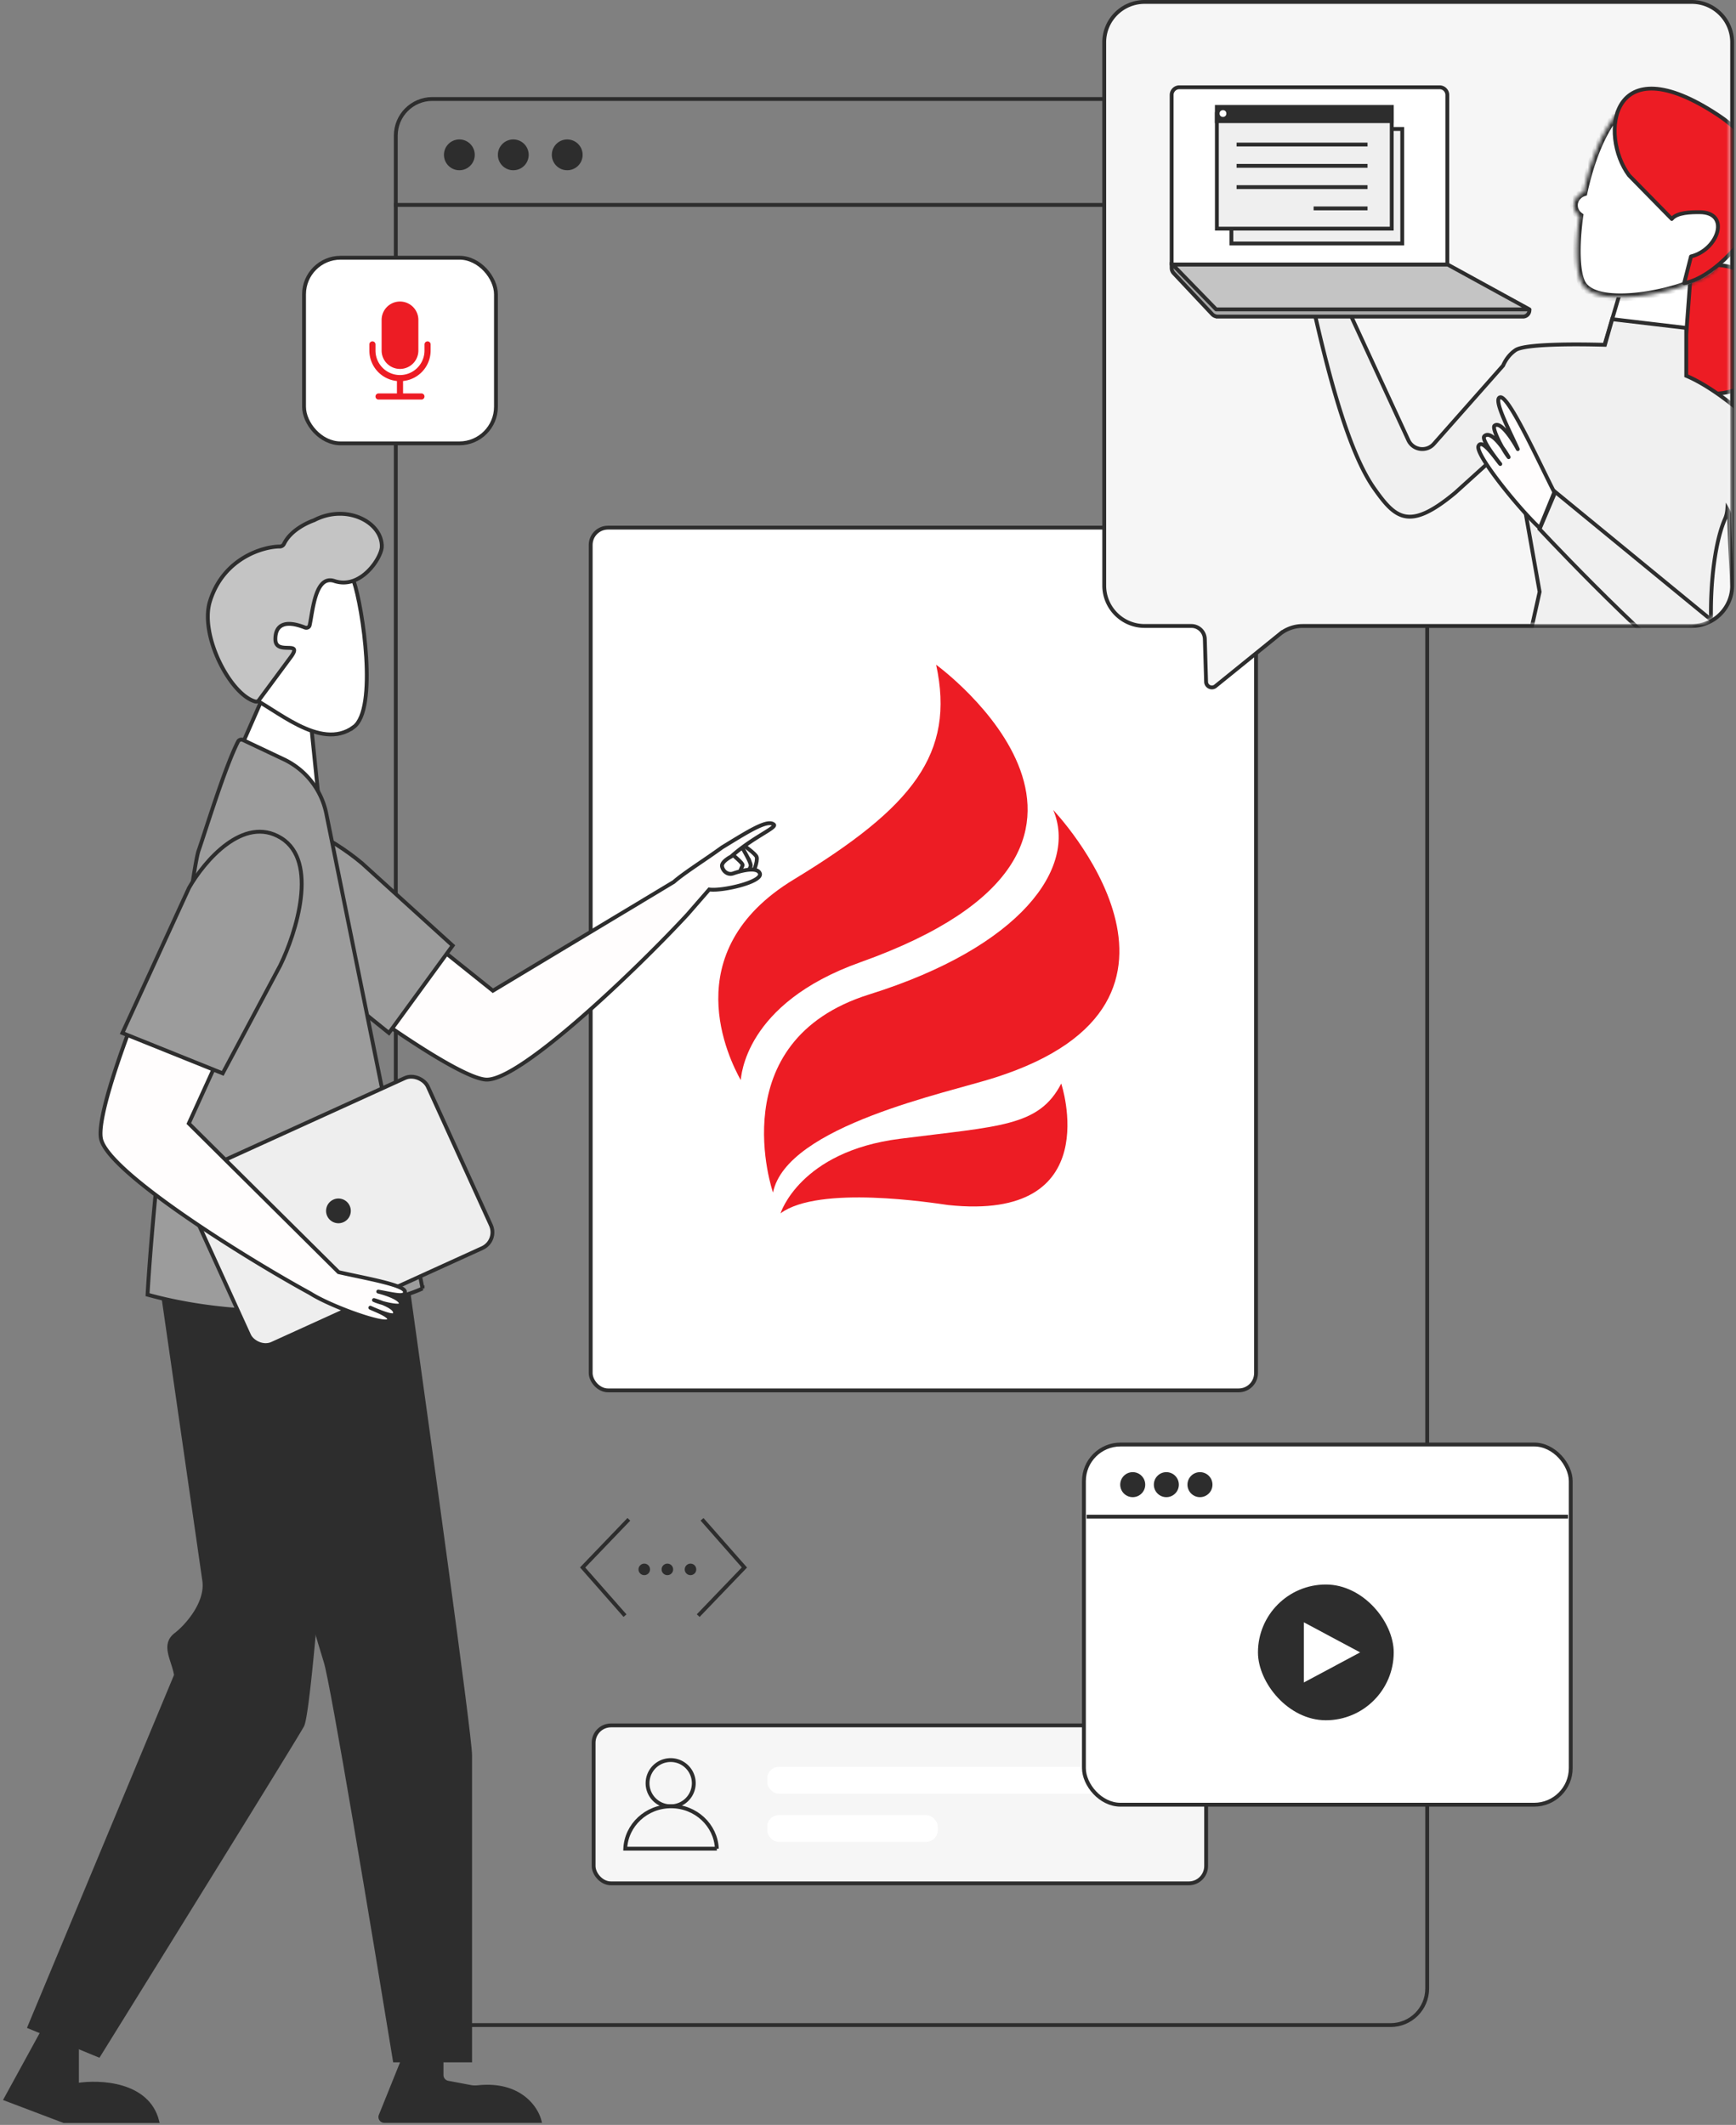 <svg width="451" height="552" fill="none" xmlns="http://www.w3.org/2000/svg"><rect width="100%" height="100%" fill="#808080" stroke="none"/><rect x="102.824" y="25.715" width="267.951" height="500.353" rx="9.5" stroke="#2D2D2D"/><path d="M102.324 53.235h268.713" stroke="#2D2D2D"/><circle cx="119.337" cy="40.226" fill="#2D2D2D" r="4.003"/><circle cx="133.349" cy="40.226" fill="#2D2D2D" r="4.003"/><circle cx="147.36" cy="40.226" fill="#2D2D2D" r="4.003"/><path d="m163.372 394.684-12.009 12.509 11.009 12.509m19.015 0 12.009-12.509-11.009-12.509" stroke="#2D2D2D"/><circle cx="167.376" cy="407.693" fill="#2D2D2D" r="1.501"/><circle cx="173.38" cy="407.693" fill="#2D2D2D" r="1.501"/><circle cx="179.385" cy="407.693" fill="#2D2D2D" r="1.501"/><rect x="78.986" y="66.952" width="49.86" height="48.222" rx="9.5" fill="#fff" stroke="#2D2D2D"/><path d="M99.14 83.106a4.775 4.775 0 0 1 9.55 0v7.958a4.775 4.775 0 0 1-9.55 0v-7.958Z" fill="#ED1C24"/><path d="M96.754 88.676a.796.796 0 0 1 .795.796v1.59a6.366 6.366 0 0 0 12.733 0v-1.59a.797.797 0 0 1 1.358-.563c.15.15.233.351.233.563v1.59a7.954 7.954 0 0 1-7.162 7.918v3.223h4.775a.797.797 0 0 1 .563 1.358.793.793 0 0 1-.563.233h-11.14a.793.793 0 0 1-.797-.795.796.796 0 0 1 .796-.796h4.775V98.98a7.959 7.959 0 0 1-7.162-7.917v-1.591a.796.796 0 0 1 .796-.796Z" fill="#ED1C24"/><rect x="154.218" y="448.219" width="159.127" height="41.03" rx="4.5" fill="#F6F6F6" stroke="#2D2D2D"/><path d="M180.239 463.23a6.005 6.005 0 1 1-12.01-.001 6.005 6.005 0 0 1 12.01.001Z" fill="#F6F6F6" stroke="#2D2D2D"/><path d="M186.233 480.242h-23.797c.27-6.11 5.479-11.008 11.898-11.008s11.628 4.898 11.899 11.008Z" fill="#F6F6F6" stroke="#2D2D2D"/><rect x="199.316" y="459.003" width="101.355" height="6.941" rx="3" fill="#fff"/><rect x="199.316" y="471.523" width="44.303" height="6.941" rx="3" fill="#fff"/><rect x="281.594" y="375.252" width="126.472" height="93.57" rx="9.5" fill="#fff" stroke="#2D2D2D"/><path d="M282.295 393.987h125.067" stroke="#2D2D2D"/><rect x="326.811" y="411.619" width="35.267" height="35.264" rx="17.632" fill="#2D2D2D"/><path d="m353.353 429.251-14.619 7.814v-15.628l14.619 7.814Z" fill="#fff"/><circle cx="294.273" cy="385.678" fill="#2D2D2D" r="3.248"/><circle cx="303.008" cy="385.678" fill="#2D2D2D" r="3.248"/><circle cx="311.743" cy="385.678" fill="#2D2D2D" r="3.248"/><rect x="153.456" y="137.065" width="172.855" height="224.121" rx="4.5" fill="#fff" stroke="#2D2D2D"/><path d="M273.632 210.436s47.307 49.586-15.122 69.49c-12.032 3.911-54.16 12.46-57.691 29.878 0 0-13.614-39.335 24.937-51.454 39.576-12.366 54.168-32.998 47.876-47.914Z" fill="#ED1C24"/><path d="M275.7 281.488s11.994 35.941-29.371 31.553c-4.035-.56-33.551-5.253-43.556 2.161 0 0 5-16.067 30.99-19.369 25.909-3.324 36.137-3.106 41.937-14.345Zm-69.492-53.01c31.023-18.837 41.97-32.7 36.996-55.792 0 0 64.869 47.158-19.742 77.303-30.258 10.774-30.856 29.936-31.03 30.585-2.877-5.21-17.246-33.258 13.776-52.096Z" fill="#ED1C24"/><path d="M196.564 222.595c-.301-.827-3.224-2.885-4.101-3.574l-2.339 2.418c1.253.658 4.48 1.306 4.48 1.982 0 .846-.107 2.744.457 3.402.563.657 1.879-3.195 1.503-4.228Z" fill="#fff" stroke="#2D2D2D" stroke-linecap="round" stroke-linejoin="round"/><path d="M195.036 224.869c.055-.878-1.803-3.931-2.332-4.913l-3.11 1.282c.886 1.103 3.585 2.986 3.315 3.607-.338.775-1.195 2.472-.941 3.3.254.828 2.999-2.178 3.068-3.276Z" fill="#fff" stroke="#2D2D2D" stroke-linecap="round" stroke-linejoin="round"/><path d="M126.487 280.459c9.081 0 39.168-28.911 52.086-42.871l5.677-6.522c3.329.497 13.963-1.964 13.151-4.17-.666-1.81-4.877-.71-6.906 0-1.415.495-2.679-.576-2.916-1.826-.237-1.249 2.389-2.571 2.389-2.571 5.524-4.971 11.919-7.502 11.086-8.283-1.624-1.522-6.899 1.927-13.475 5.923-4.341 3.167-9.928 6.651-12.529 8.963l-46.997 28.264-34.08-27.274-27.988 8.487c6.394 7.958 51.421 41.88 60.502 41.88Z" fill="#FFFDFD"/><path d="m178.573 237.588.367.339.005-.005.005-.006-.377-.328Zm-112.588.991-.145-.479-.708.215.463.577.39-.313Zm27.988-8.487.312-.39-.205-.164-.252.076.145.478Zm34.08 27.274-.313.39.272.218.298-.18-.257-.428Zm46.997-28.264.258.428.039-.024.035-.031-.332-.373Zm9.2 1.964.074-.495-.271-.04-.18.207.377.328Zm3.329-5.996-.491.093.491-.093Zm2.916 1.826-.165-.472.165.472Zm6.906 0 .47-.173-.47.173Zm-9.822-6.757-.259-.427-.018.011-.017.012.294.404Zm13.475-5.923.342-.365-.342.365Zm-11.086 8.283.225.447.06-.03.05-.045-.335-.372Zm-11.762 14.749c-6.448 6.969-17.187 17.674-27.444 26.634-5.129 4.48-10.128 8.516-14.403 11.428-2.139 1.457-4.086 2.625-5.771 3.428-1.698.808-3.079 1.221-4.101 1.221v1c1.249 0 2.794-.491 4.531-1.318 1.748-.833 3.742-2.032 5.904-3.504 4.323-2.945 9.356-7.01 14.498-11.502 10.287-8.986 21.051-19.716 27.52-26.708l-.734-.679Zm-51.719 42.711c-1.019 0-2.631-.488-4.741-1.43-2.089-.932-4.599-2.278-7.39-3.925-5.581-3.294-12.247-7.774-18.836-12.507-6.588-4.732-13.091-9.712-18.345-14.004-5.269-4.305-9.24-7.886-10.8-9.828l-.78.627c1.637 2.037 5.692 5.682 10.948 9.975 5.27 4.307 11.79 9.299 18.393 14.042 6.602 4.742 13.295 9.241 18.911 12.556 2.808 1.657 5.354 3.023 7.491 3.977 2.116.944 3.898 1.517 5.149 1.517v-1ZM66.13 239.057l27.988-8.486-.29-.957L65.84 238.1l.29.957Zm27.53-8.574 34.08 27.273.625-.78-34.08-27.274-.625.781Zm34.65 27.311 46.998-28.264-.516-.857-46.997 28.265.515.856Zm55.563-27.056-5.677 6.522.754.656 5.677-6.522-.754-.656Zm3.215-5.575c.277 1.464 1.792 2.828 3.572 2.205l-.33-.944c-1.049.367-2.063-.412-2.259-1.447l-.983.186Zm3.572 2.205c.999-.349 2.516-.788 3.849-.92.669-.066 1.252-.05 1.687.067.427.115.645.306.736.554l.939-.346c-.242-.657-.801-1.008-1.414-1.173-.605-.164-1.327-.168-2.047-.097-1.447.144-3.05.611-4.08.971l.33.944Zm6.272-.299c.021.058.035.156-.118.35-.162.204-.46.441-.905.695-.882.503-2.194.989-3.665 1.399a34.417 34.417 0 0 1-4.487.926c-1.442.193-2.673.246-3.433.132l-.148.989c.905.135 2.252.066 3.714-.13a35.277 35.277 0 0 0 4.623-.954c1.502-.419 2.904-.931 3.892-1.494.489-.279.915-.592 1.193-.943.286-.361.454-.822.273-1.316l-.939.346Zm-21.55 2.406c1.273-1.131 3.294-2.563 5.563-4.122 2.258-1.551 4.751-3.221 6.929-4.81l-.589-.808c-2.163 1.578-4.634 3.233-6.906 4.794-2.259 1.552-4.333 3.019-5.661 4.199l.664.747Zm12.457-8.908c3.302-2.007 6.238-3.852 8.558-5.011 1.161-.581 2.132-.971 2.893-1.129.779-.162 1.199-.055 1.422.154l.684-.73c-.589-.552-1.437-.585-2.31-.403-.89.185-1.953.622-3.136 1.213-2.368 1.184-5.357 3.062-8.63 5.051l.519.855Zm12.873-5.986a.29.29 0 0 1-.084-.217c.002-.071.03-.094.003-.056-.055.081-.2.222-.48.432-.546.408-1.414.938-2.519 1.621-2.187 1.353-5.2 3.248-7.998 5.766l.669.744c2.725-2.453 5.671-4.308 7.855-5.659 1.08-.669 2-1.229 2.591-1.671.288-.215.55-.439.706-.665a.91.91 0 0 0 .172-.474.713.713 0 0 0-.231-.551l-.684.73Zm-10.744 7.918-.225-.446h-.001l-.002.001-.007.004-.025.013a8.627 8.627 0 0 0-.401.224c-.254.15-.593.366-.929.626-.331.257-.68.574-.933.931-.25.351-.452.808-.357 1.311l.983-.186c-.023-.121.013-.298.189-.546.173-.243.436-.491.731-.72a8.268 8.268 0 0 1 1.103-.713l.076-.04a.201.201 0 0 1 .018-.01l.004-.002h.001l-.225-.447Z" fill="#2D2D2D"/><path d="M62.039 215.946c-8.277 8.008 1 20.911 6.674 26.362l32.332 26.027 16.552-22.698-23.52-21.349c-7.231-6.118-23.762-16.351-32.038-8.342Z" fill="#9C9C9C" stroke="#2D2D2D"/><path d="M19.997 541.622v-15.891l-4.95-5.21L1.5 545.269 16.61 551h24.23c-2.502-9.795-14.937-10.333-20.843-9.378Z" fill="#2D2D2D" stroke="#2D2D2D"/><path d="M106.233 531.36v-7.604h8.482v15.305a2 2 0 0 0 1.629 1.965l5.905 1.115c.647.122 1.311.13 1.965.062 10.743-1.123 15.096 5.345 15.948 8.752H99.817a1 1 0 0 1-.928-1.374l7.344-18.221ZM78.51 448.28c2.115-3.807 7.227-74.901 9.518-109.972l-46.849-10.151c3.674 25.468 11.193 77.611 11.882 82.434.862 6.03-4.878 12.137-7.334 13.998-3.59 2.721-.65 6.511 0 10.583l-38.07 91.357 17.978 7.402c16.744-26.964 50.76-81.844 52.875-85.651Z" fill="#2D2D2D" stroke="#2D2D2D" stroke-linecap="round"/><path d="M122.133 455.949c0-5.075-11.043-84.517-16.154-121.174l-4.405-12.362-2.747-16.872-44.904 20.345c9.517 33.133 28.976 100.667 30.668 105.743 1.692 5.075 12.69 71.199 17.978 103.627h19.564v-79.307Z" fill="#2D2D2D" stroke="#2D2D2D" stroke-linecap="round"/><path d="m83.821 217.626-3.57-34.902-11.214-3.275-8.677 19.771c4.333 7.731 16.508 26.497 23.461 18.406Z" fill="#fff" stroke="#2D2D2D"/><path d="M91.872 188.889c-8.754 6.404-20.634-5.182-27.115-7.899-2.508-3.867-3.406-11.93-3.657-16.193-.313-5.33 16.305-14.736 19.44-15.05 2.51-.25 10.286-3.247 11.332 1.142 2.404 7.002 6.298 33.392 0 38Z" fill="#fff" stroke="#2D2D2D"/><path d="M99.185 142.015c.12-6.382-9.17-11.221-17.547-6.887-.05.026-.1.047-.154.066-.691.241-5.778 2.129-7.71 6.099a1.22 1.22 0 0 1-1.086.682c-4.362.005-14.71 3.046-18.156 14.277-2.703 8.812 5.317 24.245 11.802 25.987.354.095.718-.064.936-.359l8.45-11.428c2.918-4.202-4.13-.121-4.178-4.337-.046-3.962 2.716-5.063 7.652-3.103.532.211 1.13-.04 1.254-.599.84-3.799 1.443-13.145 6.418-11.482 6.885 2.301 12.266-6.079 12.32-8.916Z" fill="#C4C4C4" stroke="#2D2D2D"/><path d="M109.776 334.703 84.769 211.351a19.999 19.999 0 0 0-11.045-14.103l-10.607-5.021a.962.962 0 0 0-1.278.417c-3.45 6.747-8.477 23.279-10.269 28.398-1.868 5.339-11.236 80.358-13.239 115.285 30.17 8.275 61.847 2.988 71.445-1.624Z" fill="#9C9C9C" stroke="#2D2D2D"/><rect x=".662" y=".248" width="69.024" height="48.533" rx="4.5" transform="rotate(-24.469 730.373 47.91) skewX(.004)" fill="#EEE" stroke="#2D2D2D"/><path d="M87.967 330.479c6.557 1.506 17.071 3.273 17.229 5.046.143 1.589-2.644.756-6.919 0 2.234.557 6.515 2.026 5.77 3.438-.24.454-2.595.091-4.65-.472 1.888.764 3.809 1.891 3.073 3.011-.483.735-4.851-1.162-6.255-1.784 1.246.63 6.07 2.305 4.632 3.402-1.437 1.098-15.184-3.886-20.245-7.147-16.7-9.102-52.104-31.187-54.329-39.991-2.225-8.803 19.635-60.765 25.785-68.912l15.085 25.053-18.095 39.72 38.92 38.636Z" fill="#FFFDFD"/><path d="m87.967 330.479-.352.355.101.1.14.032.111-.487Zm17.229 5.046.498-.045-.498.045Zm-6.919 0 .087-.493a.5.5 0 0 0-.208.978l.121-.485Zm5.77 3.438.442.234-.442-.234Zm-6.898-1.239.134-.481a.5.5 0 0 0-.34.937l.206-.456Zm5.321 3.778.417.275-.417-.275Zm-6.255-1.784.203-.457a.5.5 0 0 0-.428.904l.225-.447Zm4.632 3.402-.303-.397.303.397Zm-20.245-7.147.27-.42-.015-.01-.016-.009-.24.439ZM52.058 227.07l.428-.258-.381-.634-.446.59.399.302Zm15.085 25.053.455.207.11-.24-.137-.225-.428.258Zm-18.095 39.72-.455-.208-.145.317.248.246.352-.355Zm38.807 39.123c3.317.762 7.532 1.568 11.007 2.421 1.73.425 3.236.853 4.314 1.278.541.214.948.417 1.217.605.294.206.307.313.305.299l.996-.089c-.04-.457-.391-.793-.728-1.029-.362-.254-.854-.491-1.423-.716-1.143-.451-2.705-.892-4.443-1.319-3.46-.85-7.781-1.68-11.021-2.424l-.224.974Zm16.843 4.603c.012.13-.011.184-.02.2-.007.013-.025.041-.1.074-.184.079-.541.115-1.142.063-1.184-.102-2.893-.488-5.072-.874l-.174.985c2.097.371 3.918.779 5.161.885.612.053 1.192.046 1.624-.142.233-.101.443-.262.578-.505.132-.239.165-.508.141-.775l-.996.089Zm-6.542.441c1.1.274 2.691.771 3.904 1.363.613.299 1.084.602 1.353.882.133.138.19.244.21.315a.19.19 0 0 1-.019.16l.885.467a1.19 1.19 0 0 0 .096-.9c-.08-.283-.252-.528-.451-.735-.393-.409-.992-.774-1.635-1.088-1.301-.635-2.967-1.151-4.1-1.434l-.243.97Zm5.448 2.72c.056-.106.133-.12.091-.105a.967.967 0 0 1-.223.036c-.24.018-.585.002-1.01-.049-.844-.101-1.922-.326-2.933-.603l-.264.965c1.044.285 2.172.523 3.079.631.45.053.867.078 1.201.054.165-.012.334-.038.484-.091a.81.81 0 0 0 .46-.371l-.885-.467Zm-4.075-.721c-.849-.232-1.63-.495-2.175-.741l-.41.912c.611.276 1.447.555 2.321.794l.264-.965Zm-2.514.197c.572.159 1.381.42 2.195.749l.375-.927a22.43 22.43 0 0 0-2.302-.785l-.268.963Zm2.195.749c.932.377 1.826.827 2.389 1.293.283.235.439.439.5.598.05.129.046.239-.047.382l.835.549a1.37 1.37 0 0 0 .145-1.29c-.15-.391-.454-.726-.795-1.009-.686-.568-1.697-1.064-2.652-1.45l-.375.927Zm2.842 2.273c.066-.101.14-.076.017-.063-.103.01-.268.002-.5-.037-.457-.077-1.061-.254-1.718-.482-1.306-.452-2.732-1.074-3.433-1.385l-.405.914c.702.312 2.162.949 3.511 1.416.671.233 1.338.432 1.879.523.268.045.534.069.768.045.214-.021.529-.098.716-.382l-.835-.549Zm-6.062-1.063c.329.166.89.399 1.478.655.603.262 1.262.557 1.833.864.59.317 1.019.611 1.221.852.1.118.09.16.09.138.001-.046.033-.028-.068.049l.607.795c.258-.197.454-.472.461-.822.007-.326-.153-.6-.324-.803-.336-.402-.921-.771-1.514-1.09a26.436 26.436 0 0 0-1.908-.901c-.621-.269-1.131-.481-1.425-.63l-.451.893Zm4.554 2.558c.013-.01-.022.019-.168.038-.137.017-.325.02-.568.003-.486-.035-1.132-.146-1.906-.326-1.544-.358-3.536-.973-5.65-1.728-4.24-1.512-8.898-3.558-11.38-5.157l-.54.841c2.579 1.662 7.324 3.738 11.583 5.258 2.134.762 4.165 1.391 5.761 1.76.796.185 1.5.309 2.06.349.28.02.54.021.766-.008.215-.027.456-.088.649-.235l-.607-.795Zm-19.703-7.189c-8.336-4.543-21.347-12.331-32.547-20.079-5.601-3.875-10.739-7.732-14.61-11.164-1.936-1.716-3.546-3.318-4.738-4.755-1.2-1.447-1.938-2.686-2.188-3.676l-.97.245c.306 1.21 1.161 2.588 2.388 4.069 1.236 1.491 2.888 3.131 4.845 4.865 3.914 3.47 9.088 7.353 14.704 11.238 11.233 7.771 24.274 15.577 32.638 20.135l.478-.878ZM26.758 295.86c-.25-.988-.172-2.67.225-4.946.392-2.254 1.082-5.017 1.995-8.127 1.827-6.216 4.537-13.776 7.512-21.324 2.974-7.546 6.21-15.07 9.084-21.215 2.884-6.163 5.382-10.889 6.883-12.877l-.798-.603c-1.575 2.086-4.115 6.91-6.99 13.057-2.885 6.165-6.128 13.708-9.11 21.272-2.98 7.562-5.702 15.152-7.54 21.409-.92 3.127-1.62 5.931-2.022 8.236-.397 2.282-.515 4.15-.209 5.363l.97-.245Zm24.872-68.533 15.085 25.053.856-.515-15.085-25.053-.856.515Zm15.058 24.588-18.095 39.72.91.415 18.095-39.72-.91-.415Zm-17.992 40.283 38.919 38.636.704-.71L49.4 291.488l-.704.71Z" fill="#2D2D2D"/><path d="M73.036 217.699c-9.793-6.062-20.03 6.093-23.925 12.929l-17.316 37.72 26.063 10.485 14.938-28.032c4.16-8.509 10.033-27.041.24-33.102Z" fill="#9C9C9C" stroke="#2D2D2D"/><circle transform="rotate(13.446 -1290.268 530.214) skewX(-.002)" fill="#2D2D2D" r="3.213"/><path d="M297.371.5c-5.799 0-10.5 4.701-10.5 10.5v141.113c0 5.799 4.701 10.5 10.5 10.5h12.137a3.5 3.5 0 0 1 3.498 3.398l.327 11.111c.037 1.241 1.479 1.903 2.443 1.122l16.696-13.515a9.5 9.5 0 0 1 5.977-2.116H439.5c5.799 0 10.5-4.701 10.5-10.5V11C450 5.201 445.299.5 439.5.5H297.371Z" fill="#F6F6F6" stroke="#2D2D2D"/><mask id="a" style="mask-type:alpha" maskUnits="userSpaceOnUse" x="287" y="1" width="163" height="181"><path d="M439.492 1c5.527 0 10.008 4.48 10.008 10.007v141.099c0 5.527-4.481 10.007-10.008 10.007H336.41l-23.518 19.014 4.503-14.01-9.193-5.004h-10.823c-5.527 0-10.008-4.48-10.008-10.007V11.007C287.371 5.48 291.852 1 297.379 1h142.113Z" fill="#C4C4C4"/></mask><g mask="url(#a)"><path d="M428.415 85.536c0 9.246 7.49 16.741 16.73 16.741 9.239 0 16.73-7.495 16.73-16.74 0-9.247-7.491-16.741-16.73-16.741-9.24 0-16.73 7.494-16.73 16.74Z" fill="#ED1C24" stroke="#2D2D2D"/><path d="m437.256 97.65 1.943-26.02-15.821-4.053-7.554 25.449 21.432 4.625Z" fill="#fff" stroke="#2D2D2D" stroke-linejoin="round"/><mask id="b" fill="#fff"><path fill-rule="evenodd" clip-rule="evenodd" d="M455.985 45.368s-15.04-23.027-29.327-20.07C419.049 26.871 413.906 38.43 411.401 50a3.844 3.844 0 0 0-1.303.748c-1.69 1.477-1.579 4.003.219 5.363-1.093 7.881-.878 14.9.704 17.634 4.244 7.334 28.972 1.618 34.348-3.48 5.375-5.098 10.616-24.898 10.616-24.898Z"/></mask><path fill-rule="evenodd" clip-rule="evenodd" d="M455.985 45.368s-15.04-23.027-29.327-20.07C419.049 26.871 413.906 38.43 411.401 50a3.844 3.844 0 0 0-1.303.748c-1.69 1.477-1.579 4.003.219 5.363-1.093 7.881-.878 14.9.704 17.634 4.244 7.334 28.972 1.618 34.348-3.48 5.375-5.098 10.616-24.898 10.616-24.898Z" fill="#fff"/><path d="m426.658 25.297.202.98-.202-.98Zm29.327 20.07.966.256.114-.43-.243-.372-.837.547Zm-44.584 4.634.321.947.537-.182.12-.554-.978-.211Zm-1.303.748-.659-.753.659.753Zm.219 5.363.991.137.08-.581-.468-.354-.603.798Zm.704 17.634-.866.5.866-.5Zm34.348-3.48-.689-.726.689.726Zm-18.509-43.99c3.275-.677 6.656.12 9.953 1.801 3.297 1.681 6.435 4.209 9.169 6.864 2.729 2.651 5.024 5.398 6.638 7.487a70.487 70.487 0 0 1 1.873 2.532c.216.306.381.547.491.71l.124.185.031.046c.003.005.005.009.007.01l.001.003h.001l.837-.546.837-.548-.001-.001a.378.378 0 0 0-.012-.018l-.035-.053-.133-.199a72.031 72.031 0 0 0-2.438-3.345c-1.652-2.137-4.01-4.961-6.827-7.697-2.812-2.732-6.113-5.406-9.654-7.211-3.542-1.806-7.398-2.778-11.267-1.978l.405 1.959Zm-14.481 23.936c1.239-5.727 3.123-11.405 5.608-15.821 2.505-4.454 5.501-7.417 8.873-8.114l-.405-1.959c-4.236.877-7.617 4.48-10.211 9.092-2.616 4.65-4.555 10.536-5.82 16.38l1.955.422Zm-1.623 1.29c.287-.252.616-.436.966-.554l-.641-1.895a4.86 4.86 0 0 0-1.642.943l1.317 1.506Zm.164 3.812c-1.303-.986-1.366-2.761-.164-3.812l-1.317-1.506c-2.177 1.904-2.018 5.18.275 6.913l1.206-1.595Zm.967 17.931c-.659-1.138-1.108-3.36-1.222-6.423-.112-3.011.102-6.676.643-10.573l-1.981-.275c-.553 3.985-.778 7.77-.661 10.922.116 3.1.566 5.755 1.489 7.35l1.732-1Zm32.793-3.705c-1.186 1.126-3.575 2.382-6.69 3.511-3.078 1.116-6.743 2.064-10.373 2.629-3.64.566-7.191.74-10.057.343-2.922-.405-4.854-1.361-5.673-2.778l-1.732 1.002c1.302 2.25 4.053 3.33 7.13 3.757 3.131.434 6.894.235 10.639-.348 3.754-.584 7.544-1.563 10.747-2.724 3.166-1.148 5.885-2.517 7.386-3.94l-1.377-1.452Zm11.305-24.172-.967-.256-.001.003-.002.01-.011.04-.045.164-.173.63a150.116 150.116 0 0 1-3.036 9.61c-.985 2.777-2.13 5.692-3.355 8.22-1.238 2.554-2.509 4.608-3.715 5.751l1.377 1.451c1.482-1.406 2.882-3.739 4.138-6.33 1.27-2.62 2.443-5.61 3.44-8.422a152.523 152.523 0 0 0 3.077-9.742c.078-.278.137-.496.178-.644l.046-.17.011-.044a.035.035 0 0 0 .003-.011l.001-.003v-.001l-.966-.256Z" fill="#2D2D2D" mask="url(#b)"/><path d="M439.31 66.619c7.091-1.72 10.385-11.5 2.194-11.5-2.194 0-5.781.044-7.194 1.754l-11.113-11.328c-7.734-10.39-4.942-34.224 23.12-15.67 10.22 6.757 12.362 14.751 10.667 23.68-1.362 7.17-11.826 18.752-19.444 19.986l1.77-6.922Z" fill="#ED1C24" stroke="#2D2D2D" stroke-linejoin="round"/><path fill-rule="evenodd" clip-rule="evenodd" d="m378.058 128.002 14.947-13.516 6.977 39.254-6.247 27.984h53.484c2.778 2.046 5.271 3.641 7.334 4.607 17.158 8.033 11.306-53.408 9.91-63.188-1.117-7.823-16.746-21.48-26.385-25.522V85.19l-19.239-2.273-1.895 6.658c-8.257-.242-20.872-.214-23.209 1.369-1.656 1.122-2.673 2.69-3.246 4.017L372.5 115.307c-1.913 2.164-5.417 1.65-6.627-.972l-16.2-35.1-8.625.002c4.202 18.809 9.446 38.383 15.919 47.583 5.579 7.929 9.111 11.142 21.091 1.182Zm70.689 4.268c.309.551.474.997.474 1.318 0 3.741.433 11.736.825 18.972.324 5.979.62 11.439.62 13.551l-6.155-5.16c-.206-10.042 1.124-20.458 3.63-26.141.34-.773.538-1.623.606-2.54Z" fill="#F0F0F0"/><path d="m393.005 114.486-.335-.371.67-.606.158.889-.493.088Zm-14.947 13.516.335.371-.008.007-.007.006-.32-.384Zm21.924 25.738.492-.088.018.099-.022.098-.488-.109Zm-6.247 27.984v.5h-.623l.135-.609.488.109Zm53.484 0v-.5h.164l.132.097-.296.403Zm7.334 4.607-.212.453.212-.453Zm9.91-63.188-.495.071.495-.071Zm-26.385-25.522-.194.46-.306-.128v-.332h.5Zm0-12.43.058-.496.442.052v.445h-.5Zm-19.239-2.273-.481-.137.117-.41.423.05-.059.497Zm-1.895 6.658.481.137-.106.374-.389-.011.014-.5Zm-23.209 1.369.281.414-.281-.414Zm-3.246 4.017.459.198-.032.074-.052.06-.375-.332ZM372.5 115.307l-.374-.331.374.331Zm-6.627-.972-.454.209.454-.209Zm-16.2-35.1-.001-.5h.32l.135.29-.454.21Zm-8.625.002-.488.109-.136-.61h.624v.5Zm15.919 47.583-.408.288.408-.288Zm91.78 5.45-.499-.037.124-1.653.811 1.445-.436.245Zm1.299 20.29-.499.027.499-.027Zm.62 13.551h.5v1.071l-.821-.688.321-.383Zm-6.155-5.16-.321.383-.174-.146-.005-.227.5-.01Zm3.63-26.141.457.201-.457-.201Zm-54.8-19.953-14.948 13.516-.671-.742 14.948-13.516.671.742Zm6.149 38.97-6.977-39.254.985-.175 6.976 39.254-.984.175Zm-6.243 27.788 6.247-27.984.976.218-6.247 27.984-.976-.218Zm53.972.609h-53.484v-1h53.484v1Zm.296-.903c2.768 2.039 5.231 3.612 7.25 4.557l-.424.906c-2.107-.986-4.631-2.604-7.419-4.657l.593-.806Zm7.25 4.557c2.026.949 3.626.843 4.931.022 1.344-.845 2.467-2.504 3.373-4.858 1.81-4.699 2.643-11.859 2.897-19.642.506-15.541-1.303-33.316-1.998-38.186l.99-.141c.7 4.909 2.516 22.744 2.007 38.36-.254 7.796-1.088 15.101-2.963 19.969-.935 2.43-2.159 4.329-3.774 5.344-1.654 1.04-3.624 1.097-5.887.038l.424-.906Zm9.203-62.664c-.262-1.834-1.391-4.075-3.148-6.497-1.749-2.411-4.085-4.954-6.695-7.387-5.226-4.874-11.494-9.258-16.241-11.248l.387-.922c4.893 2.052 11.259 6.517 16.536 11.438 2.642 2.464 5.025 5.055 6.822 7.532 1.788 2.465 3.032 4.865 3.329 6.943l-.99.141Zm-26.39-25.593V85.19h1v12.43h-1Zm.441-11.933-19.239-2.273.118-.994 19.238 2.274-.117.993Zm-18.699-2.633-1.895 6.658-.961-.274 1.894-6.658.962.274Zm-25.865 7.476c.364-.247.884-.438 1.484-.594a19.039 19.039 0 0 1 2.18-.403c1.663-.225 3.735-.37 5.981-.458 4.494-.175 9.725-.121 13.859 0l-.029 1c-4.123-.121-9.329-.174-13.791 0-2.232.087-4.268.23-5.886.449a18.06 18.06 0 0 0-2.063.38c-.568.148-.954.305-1.174.454l-.561-.828Zm-3.425 4.233c.599-1.388 1.668-3.043 3.425-4.233l.561.828c-1.557 1.054-2.521 2.535-3.068 3.802l-.918-.397Zm-17.904 20.212 17.989-20.345.749.662-17.989 20.345-.749-.662Zm-5.799-.851c1.059 2.294 4.125 2.744 5.799.851l.749.662c-2.152 2.434-6.095 1.856-7.456-1.094l.908-.419Zm-16.2-35.1 16.2 35.1-.908.419-16.2-35.1.908-.418Zm-9.079-.288 8.624-.002.001 1-8.625.002v-1Zm15.511 48.371c-3.284-4.667-6.232-11.923-8.88-20.326-2.652-8.415-5.017-18.027-7.119-27.436l.976-.218c2.1 9.399 4.457 18.979 7.097 27.353 2.642 8.387 5.553 15.518 8.743 20.051l-.817.576Zm21.819 1.278c-3.01 2.503-5.515 4.2-7.674 5.202-2.164 1.003-4.009 1.322-5.679 1.023-1.67-.298-3.095-1.2-4.441-2.501-1.34-1.297-2.631-3.02-4.025-5.002l.817-.576c1.395 1.982 2.638 3.634 3.903 4.859 1.261 1.219 2.514 1.985 3.921 2.236 1.408.251 3.041.001 5.083-.946 2.046-.95 4.475-2.586 7.455-5.064l.64.769Zm70.805 3.639c.315.561.538 1.104.538 1.563h-1c0-.184-.106-.532-.41-1.073l.872-.49Zm.538 1.563c0 3.723.432 11.7.825 18.945l-.999.054c-.392-7.227-.826-15.241-.826-18.999h1Zm.825 18.945c.323 5.969.62 11.449.62 13.578h-1c0-2.094-.294-7.534-.619-13.524l.999-.054Zm-.201 13.961-6.155-5.16.642-.766 6.156 5.16-.643.766Zm-1.747-31.483c-2.461 5.584-3.793 15.912-3.587 25.929l-1 .021c-.206-10.066 1.122-20.569 3.672-26.353l.915.403Zm.648-2.704c-.072.965-.281 1.872-.648 2.704l-.915-.403c.315-.713.501-1.507.565-2.375l.998.074Z" fill="#2D2D2D"/><path d="M450.326 183.873c-16.612-10.83-44.495-40.178-50.363-46.434l4.098-9.63 45.609 37.42" stroke="#2D2D2D"/><path d="M403.8 127.874c-3.919-7.654-11.787-25.029-14.035-24.671-2.014.321 2.276 8.414 4.552 13.474-1.391-2.593-4.552-7.439-6.069-6.072-.487.438.7 3.243 2.041 5.614-1.537-2.1-3.536-4.129-4.694-2.865-.759.828 2.96 5.647 4.17 7.192-1.17-1.347-4.757-6.8-5.668-4.675-.91 2.126 10.283 16.052 15.91 21.302l3.793-9.299Z" fill="#FFFDFD"/><path d="m403.8 127.874.446-.228.104.205-.087.212-.463-.189Zm-14.035-24.671-.078-.494.078.494Zm4.552 13.474.456-.205a.5.5 0 0 1-.896.442l.44-.237Zm-6.069-6.072.335.371-.335-.371Zm3.696 8.16.435-.248a.501.501 0 0 1-.826.559l.391-.311Zm-6.349-5.411-.369-.338.369.338Zm4.17 7.192.394-.308a.5.5 0 0 1-.771.636l.377-.328Zm-5.668-4.675-.459-.197.459.197Zm15.91 21.302.463.189-.274.672-.53-.495.341-.366Zm3.348-9.071c-.982-1.918-2.212-4.445-3.534-7.142-1.324-2.7-2.743-5.573-4.109-8.195-1.367-2.625-2.674-4.984-3.775-6.66-.552-.841-1.039-1.49-1.445-1.912a2.58 2.58 0 0 0-.499-.427c-.136-.082-.175-.065-.149-.069l-.157-.988c.307-.049.592.062.821.2.235.141.471.347.705.591.47.489.997 1.199 1.56 2.056 1.13 1.72 2.456 4.116 3.826 6.747 1.372 2.634 2.796 5.517 4.12 8.217 1.325 2.703 2.549 5.218 3.527 7.126l-.891.456Zm-13.511-24.405a.11.11 0 0 0-.03.008l-.002.002c-.001.001-.021.021-.04.091-.042.154-.046.428.027.848.145.826.545 1.983 1.096 3.327 1.103 2.69 2.725 5.936 3.878 8.499l-.912.411c-1.123-2.498-2.783-5.828-3.891-8.53-.554-1.352-.991-2.594-1.156-3.534-.081-.463-.108-.913-.007-1.283.052-.192.144-.384.3-.539.161-.159.361-.253.58-.288l.157.988Zm4.033 13.217c-.687-1.281-1.806-3.108-2.929-4.435-.566-.67-1.101-1.174-1.555-1.432-.224-.128-.396-.177-.52-.18a.387.387 0 0 0-.29.109l-.67-.743a1.39 1.39 0 0 1 .989-.366c.345.01.679.136.986.311.61.347 1.236.96 1.824 1.655 1.185 1.402 2.342 3.296 3.046 4.608l-.881.473Zm-5.294-5.938c.075-.068.062-.126.056-.055-.006.061-.002.166.026.326.056.315.188.746.385 1.261.392 1.023 1.012 2.294 1.675 3.465l-.871.492c-.679-1.2-1.323-2.517-1.738-3.599-.206-.538-.363-1.038-.435-1.446a2.27 2.27 0 0 1-.038-.592c.017-.175.073-.417.27-.595l.67.743Zm2.142 4.997c.555.982 1.13 1.875 1.611 2.481l-.783.622c-.527-.664-1.131-1.606-1.699-2.611l.871-.492Zm.785 3.04a27.563 27.563 0 0 0-1.624-2.499l.807-.591c.691.945 1.29 1.902 1.686 2.594l-.869.496Zm-1.624-2.499c-.762-1.04-1.609-2.021-2.381-2.586-.389-.283-.713-.428-.964-.459-.218-.026-.399.028-.577.223l-.738-.676a1.615 1.615 0 0 1 1.435-.539c.496.06.985.316 1.434.644.901.659 1.822 1.742 2.598 2.802l-.807.591Zm-3.922-2.822c.06-.067.013-.096.037.073.022.149.09.364.213.643.244.554.657 1.255 1.145 1.999.974 1.482 2.195 3.059 2.8 3.831l-.787.617c-.606-.773-1.85-2.379-2.848-3.899-.498-.757-.948-1.513-1.225-2.145a3.637 3.637 0 0 1-.287-.901c-.038-.259-.036-.62.214-.894l.738.676Zm3.424 7.182c-.306-.351-.766-.967-1.27-1.62-.514-.666-1.09-1.394-1.653-2.01-.577-.632-1.092-1.09-1.48-1.278-.192-.093-.278-.083-.298-.077-.006.001-.017.005-.035.023a.492.492 0 0 0-.095.156l-.919-.394c.152-.356.405-.645.783-.749.356-.098.708 0 .999.14.577.279 1.203.87 1.783 1.504.593.65 1.191 1.405 1.707 2.074.526.682.953 1.253 1.233 1.576l-.755.655Zm-4.831-4.806c-.004.01-.026.081.002.26.025.171.088.395.196.673.215.556.583 1.267 1.082 2.1.995 1.663 2.471 3.75 4.16 5.945 3.379 4.391 7.565 9.162 10.351 11.762l-.682.731c-2.841-2.651-7.064-7.468-10.461-11.884-1.7-2.208-3.203-4.33-4.226-6.04-.511-.853-.912-1.62-1.157-2.253a4.331 4.331 0 0 1-.252-.884c-.04-.261-.042-.547.068-.804l.919.394Zm14.987 20.916 3.794-9.298.925.377-3.793 9.299-.926-.378Z" fill="#2D2D2D"/><path d="M316.374 82.246h79.287a1.67 1.67 0 0 0 1.671-1.671L375.645 68.6h-71.26v1.012c0 .51.194.999.542 1.37l9.989 10.632a2 2 0 0 0 1.458.63Z" fill="#A9A9A9" stroke="#2D2D2D"/><path d="M375.999 68.737V24.673a2 2 0 0 0-2-2h-67.614a2 2 0 0 0-2 2v44.065h71.614Z" fill="#fff" stroke="#2D2D2D" stroke-linejoin="round"/><path d="m397.332 80.37-21.214-11.632h-71.482l11.31 11.632h81.386Z" fill="#C4C4C4" stroke="#2D2D2D" stroke-linejoin="round"/><path d="M364.293 63.254v-29.75h-44.391v29.75h44.391Z" fill="#EFEFEF" stroke="#2D2D2D"/><path d="M361.564 59.391V29.63h-45.43v29.762h45.43Z" fill="#EFEFEF" stroke="#2D2D2D"/><path d="M362.083 27.28h-46.458v4.699h46.458v-4.7Z" fill="#2D2D2D"/><circle transform="matrix(-1 0 0 1 317.716 29.495)" fill="#fff" r=".884"/><circle transform="matrix(-1 0 0 1 312.18 29.495)" fill="#fff" r=".884"/><path d="M355.276 37.552h-34.021m34.021 5.528h-34.021m34.021 5.53h-34.021m34.021 5.527h-14.009" stroke="#2D2D2D"/><circle transform="matrix(-1 0 0 1 308.646 29.495)" fill="#fff" r=".884"/></g></svg>